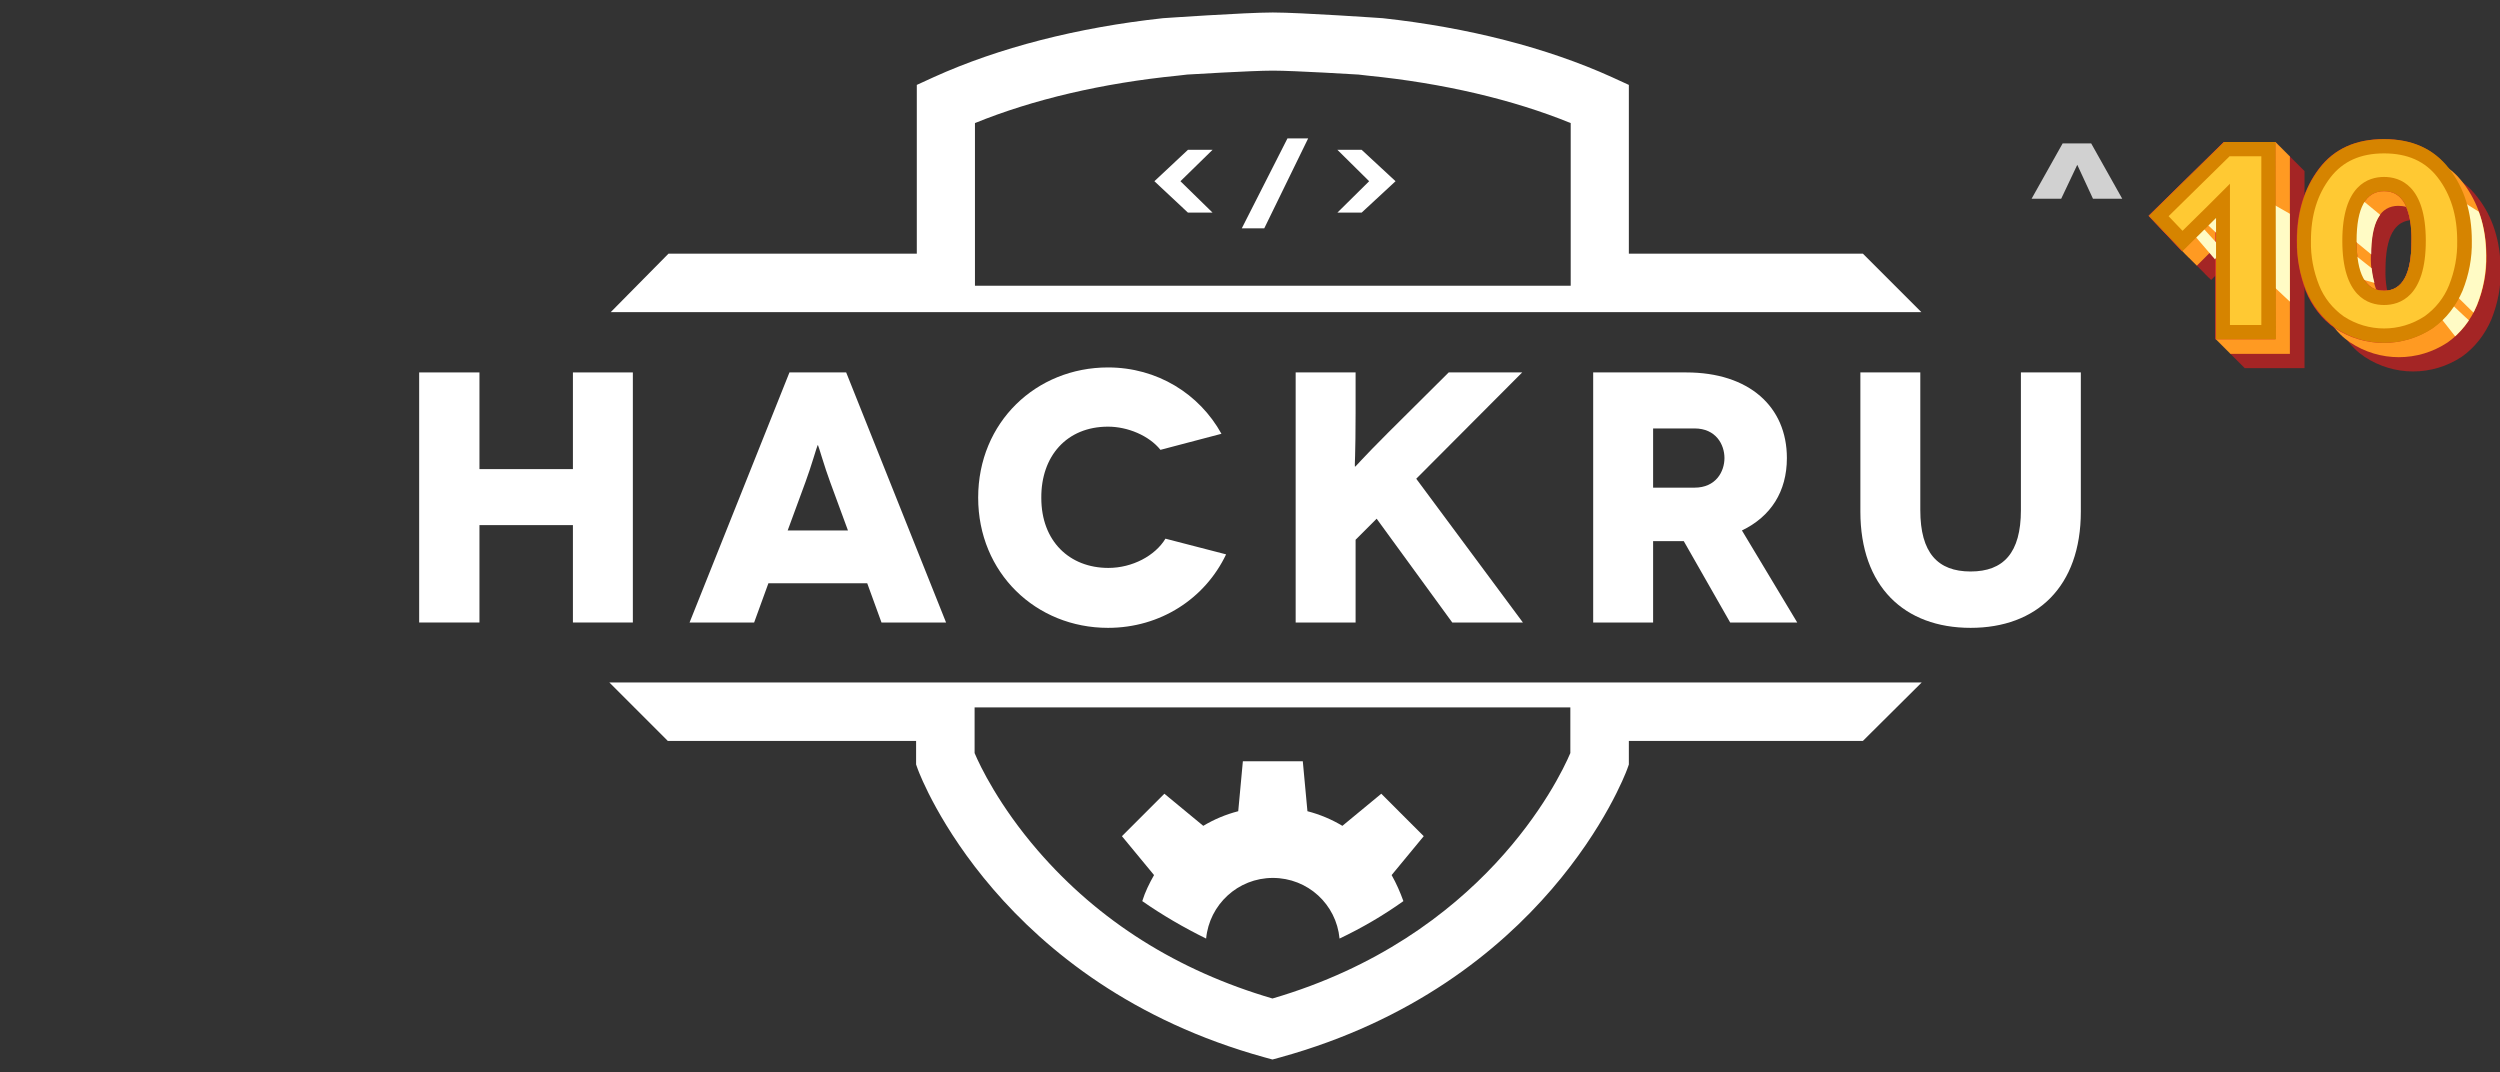 <?xml version="1.0" encoding="utf-8"?>
<!-- Generator: Adobe Illustrator 19.2.0, SVG Export Plug-In . SVG Version: 6.00 Build 0)  -->
<svg version="1.1" id="Layer_1" xmlns="http://www.w3.org/2000/svg" xmlns:xlink="http://www.w3.org/1999/xlink" x="0px" y="0px"
	 viewBox="0 0 700.8 300.5" style="enable-background:new 0 0 700.8 300.5;" xml:space="preserve">
<rect x="0" y="0" width="700.8" height="300.5" fill="#333333" stroke="none"/>
<style type="text/css">
	.st0{opacity:0.79;}
	.st1{fill:#C12121;}
	.st2{fill:#FF9A22;}
	.st3{fill:#DD2C2C;}
	.st4{clip-path:url(#SVGID_2_);}
	.st5{fill:#FFFBC5;}
	.st6{fill:#FFC933;}
	.st7{fill:#D68400;}
	.st8{fill:#D1D1D1;}
	.st9{fill:#FFFFFF;}
</style>
<title>10</title>
<g id="Layer_1-2">
	<g>
		<g>
			<g class="st0">
				<polygon class="st1" points="645.9,47.9 645.9,47.9 645.9,47.8 645.9,47.8 645.9,47.8 645.8,47.8 645.8,47.7 645.8,47.7 
					645.8,47.7 645.7,47.7 645.7,47.7 645.7,47.7 645.7,47.6 645.7,47.6 645.7,47.6 645.6,47.6 645.6,47.5 645.6,47.5 645.6,47.5 
					645.5,47.5 645.5,47.5 645.5,47.5 645.5,47.4 645.5,47.4 645.5,47.4 645.4,47.4 645.4,47.3 645.4,47.3 645.4,47.3 645.3,47.3 
					645.3,47.3 645.3,47.3 645.3,47.2 645.3,47.2 645.3,47.2 645.2,47.2 645.2,47.1 645.2,47.1 645.2,47.1 645.1,47.1 645.1,47.1 
					645.1,47.1 645.1,47 645.1,47 645.1,47 645,47 645,46.9 645,46.9 645,46.9 644.9,46.9 644.9,46.9 644.9,46.9 644.9,46.8 
					644.9,46.8 644.9,46.8 644.8,46.8 644.8,46.7 644.8,46.7 644.8,46.7 644.7,46.7 644.7,46.7 644.7,46.7 644.7,46.6 644.7,46.6 
					644.7,46.6 644.6,46.6 644.6,46.5 644.6,46.5 644.6,46.5 644.5,46.5 644.5,46.5 644.5,46.5 644.5,46.4 644.4,46.4 644.4,46.4 
					644.4,46.4 644.4,46.3 644.4,46.3 644.4,46.3 644.3,46.3 644.3,46.3 644.3,46.3 644.3,46.2 644.2,46.2 644.2,46.2 644.2,46.2 
					644.2,46.1 644.2,46.1 644.2,46.1 644.1,46.1 644.1,46.1 644.1,46.1 644.1,46 644,46 644,46 644,46 644,45.9 644,45.9 644,45.9 
					643.9,45.9 643.9,45.9 643.9,45.9 643.9,45.8 643.8,45.8 643.8,45.8 643.8,45.8 643.8,45.7 643.8,45.7 643.8,45.7 643.7,45.7 
					643.7,45.7 643.7,45.7 643.7,45.6 643.6,45.6 643.6,45.6 643.6,45.6 643.6,45.5 643.6,45.5 643.6,45.5 643.5,45.5 643.5,45.5 
					643.5,45.5 643.5,45.4 643.4,45.4 643.4,45.4 643.4,45.4 643.4,45.3 643.4,45.3 643.4,45.3 643.3,45.3 643.3,45.2 643.3,45.2 
					643.3,45.2 643.2,45.2 643.2,45.2 643.2,45.2 643.2,45.1 643.2,45.1 643.2,45.1 643.1,45.1 643.1,45 643.1,45 643.1,45 643,45 
					643,45 643,45 643,44.9 643,44.9 643,44.9 642.9,44.9 642.9,44.8 642.9,44.8 642.9,44.8 642.8,44.8 642.8,44.8 642.8,44.8 
					642.8,44.7 642.8,44.7 642.8,44.7 642.7,44.7 642.7,44.6 642.7,44.6 642.7,44.6 642.6,44.6 642.6,44.6 642.6,44.6 642.6,44.5 
					642.6,44.5 642.6,44.5 642.5,44.5 642.5,44.4 642.5,44.4 642.5,44.4 642.4,44.4 642.4,44.4 642.4,44.4 642.4,44.3 642.4,44.3 
					642.4,44.3 642.3,44.3 642.3,44.2 642.3,44.2 642.3,44.2 642.2,44.2 642.2,44.2 642.2,44.2 642.2,44.1 642.2,44.1 642.2,44.1 
					642.1,44.1 642.1,44 642.1,44 642.1,44 642,44 642,44 642,44 642,43.9 642,43.9 642,43.9 641.9,43.9 641.9,43.8 627.5,43.8 
					606.3,64.6 615.8,74.4 615.8,74.4 615.8,74.5 615.8,74.5 615.8,74.5 615.9,74.5 615.9,74.6 615.9,74.6 615.9,74.6 615.9,74.6 
					616,74.6 616,74.6 616,74.7 616,74.7 616.1,74.7 616.1,74.7 616.1,74.8 616.1,74.8 616.1,74.8 616.1,74.8 616.2,74.8 
					616.2,74.8 616.2,74.9 616.2,74.9 616.3,74.9 616.3,74.9 616.3,75 616.3,75 616.3,75 616.3,75 616.4,75 616.4,75 616.4,75.1 
					616.4,75.1 616.5,75.1 616.5,75.1 616.5,75.2 616.5,75.2 616.5,75.2 616.5,75.2 616.6,75.2 616.6,75.2 616.6,75.3 616.6,75.3 
					616.7,75.3 616.7,75.3 616.7,75.4 616.7,75.4 616.7,75.4 616.7,75.4 616.8,75.4 616.8,75.4 616.8,75.5 616.8,75.5 616.9,75.5 
					616.9,75.5 616.9,75.6 616.9,75.6 616.9,75.6 616.9,75.6 617,75.6 617,75.6 617,75.7 617,75.7 617.1,75.7 617.1,75.7 
					617.1,75.8 617.1,75.8 617.1,75.8 617.1,75.8 617.2,75.8 617.2,75.8 617.2,75.9 617.2,75.9 617.3,75.9 617.3,75.9 617.3,76 
					617.3,76 617.3,76 617.3,76 617.4,76 617.4,76 617.4,76.1 617.4,76.1 617.5,76.1 617.5,76.1 617.5,76.2 617.5,76.2 617.5,76.2 
					617.5,76.2 617.6,76.2 617.6,76.2 617.6,76.3 617.6,76.3 617.7,76.3 617.7,76.3 617.7,76.4 617.7,76.4 617.7,76.4 617.7,76.4 
					617.8,76.4 617.8,76.4 617.8,76.5 617.8,76.5 617.9,76.5 617.9,76.5 617.9,76.6 617.9,76.6 617.9,76.6 617.9,76.6 618,76.7 
					618,76.6 618,76.7 618,76.7 618.1,76.7 618.1,76.7 618.1,76.8 618.1,76.8 618.1,76.8 618.1,76.8 618.2,76.9 618.2,76.8 
					618.2,76.9 618.2,76.9 618.3,76.9 618.3,76.9 618.3,77 618.3,77 618.3,77 618.3,77 618.4,77.1 618.4,77.1 618.4,77.1 
					618.4,77.1 618.5,77.1 618.5,77.1 618.5,77.2 618.5,77.2 618.5,77.2 618.5,77.2 618.6,77.3 618.6,77.3 618.6,77.3 618.6,77.3 
					618.7,77.3 618.7,77.3 618.7,77.4 618.7,77.4 618.7,77.4 618.7,77.4 618.8,77.5 618.8,77.5 618.8,77.5 618.8,77.5 618.9,77.5 
					618.9,77.5 618.9,77.6 618.9,77.6 618.9,77.6 618.9,77.6 619,77.7 619,77.7 619,77.7 619,77.7 619.1,77.7 619.1,77.7 
					619.1,77.8 619.1,77.8 619.1,77.8 619.1,77.8 619.2,77.9 619.2,77.9 619.2,77.9 619.2,77.9 619.3,77.9 619.3,77.9 619.3,78 
					619.3,78 619.3,78 619.4,78 619.4,78.1 619.4,78.1 619.4,78.1 619.4,78.1 619.5,78.1 619.5,78.1 619.5,78.2 619.5,78.2 
					619.6,78.2 619.6,78.2 619.6,78.3 619.6,78.3 619.6,78.3 619.6,78.3 619.7,78.3 619.7,78.3 619.7,78.4 619.7,78.4 619.8,78.4 
					619.8,78.4 619.8,78.5 619.8,78.5 619.8,78.5 625.2,73.2 625.2,99.1 625.2,99.1 625.2,99.2 625.2,99.2 625.2,99.2 625.3,99.2 
					625.3,99.2 625.3,99.2 625.3,99.3 625.4,99.3 625.4,99.3 625.4,99.3 625.4,99.4 625.4,99.4 625.4,99.4 625.5,99.4 625.5,99.4 
					625.5,99.4 625.5,99.5 625.6,99.5 625.6,99.5 625.6,99.5 625.6,99.6 625.6,99.6 625.6,99.6 625.7,99.6 625.7,99.6 625.7,99.6 
					625.7,99.7 625.8,99.7 625.8,99.7 625.8,99.7 625.8,99.8 625.8,99.8 625.8,99.8 625.9,99.8 625.9,99.8 625.9,99.8 625.9,99.9 
					626,99.9 626,99.9 626,99.9 626,100 626,100 626,100 626.1,100 626.1,100.1 626.1,100.1 626.1,100.1 626.2,100.1 626.2,100.1 
					626.2,100.1 626.2,100.2 626.2,100.2 626.2,100.2 626.3,100.2 626.3,100.3 626.3,100.3 626.3,100.3 626.4,100.3 626.4,100.3 
					626.4,100.3 626.4,100.4 626.4,100.4 626.4,100.4 626.5,100.4 626.5,100.5 626.5,100.5 626.5,100.5 626.6,100.5 626.6,100.5 
					626.6,100.5 626.6,100.6 626.6,100.6 626.6,100.6 626.7,100.6 626.7,100.7 626.7,100.7 626.7,100.7 626.8,100.7 626.8,100.7 
					626.8,100.7 626.8,100.8 626.8,100.8 626.8,100.8 626.9,100.8 626.9,100.9 626.9,100.9 626.9,100.9 627,100.9 627,100.9 
					627,100.9 627,101 627,101 627,101 627.1,101 627.1,101.1 627.1,101.1 627.1,101.1 627.2,101.1 627.2,101.1 627.2,101.1 
					627.2,101.2 627.3,101.2 627.3,101.2 627.3,101.2 627.3,101.3 627.3,101.3 627.3,101.3 627.4,101.3 627.4,101.3 627.4,101.3 
					627.4,101.4 627.5,101.4 627.5,101.4 627.5,101.4 627.5,101.5 627.5,101.5 627.5,101.5 627.6,101.5 627.6,101.5 627.6,101.5 
					627.6,101.6 627.7,101.6 627.7,101.6 627.7,101.6 627.7,101.7 627.7,101.7 627.7,101.7 627.8,101.7 627.8,101.7 627.8,101.7 
					627.8,101.8 627.9,101.8 627.9,101.8 627.9,101.8 627.9,101.9 627.9,101.9 627.9,101.9 628,101.9 628,101.9 628,101.9 628,102 
					628.1,102 628.1,102 628.1,102 628.1,102.1 628.1,102.1 628.1,102.1 628.2,102.1 628.2,102.1 628.2,102.1 628.2,102.2 
					628.3,102.2 628.3,102.2 628.3,102.2 628.3,102.3 628.3,102.3 628.3,102.3 628.4,102.3 628.4,102.3 628.4,102.3 628.4,102.4 
					628.5,102.4 628.5,102.4 628.5,102.4 628.5,102.5 628.5,102.5 628.5,102.5 628.6,102.5 628.6,102.5 628.6,102.5 628.6,102.6 
					628.7,102.6 628.7,102.6 628.7,102.6 628.7,102.7 628.7,102.7 628.7,102.7 628.8,102.7 628.8,102.7 628.8,102.7 628.8,102.8 
					628.9,102.8 628.9,102.8 628.9,102.8 628.9,102.9 628.9,102.9 628.9,102.9 629,102.9 629,102.9 629,102.9 629,103 629.1,103 
					629.1,103 629.1,103 629.1,103.1 629.1,103.1 629.1,103.1 629.2,103.1 629.2,103.1 629.2,103.1 629.2,103.2 646,103.2 646,47.9 
					645.9,47.9 				"/>
				<path class="st1" d="M694.5,55.3c-0.5-0.7-1.1-1.3-1.7-2l0,0l0,0l0,0l0,0l0,0l0,0l0,0l0,0l0,0l0,0l0,0l0,0l0,0l0,0l0,0l0,0l0,0
					l0,0l0,0l0,0l0,0l0,0l0,0l0,0l0,0l0,0l0,0l0,0l0,0l0,0l0,0l0,0l0,0l0,0l0,0l0,0l0,0l0,0l0,0l0,0l0,0l0,0l0,0l0,0l0,0l0,0l0,0
					l0,0l0,0l0,0l0,0l0,0l0,0l0,0l0,0l0,0l0,0l0,0l0,0l0,0l0,0l0,0l0,0l0,0l0,0l0,0l0,0l0,0l0,0l0,0l0,0l0,0l0,0l0,0l0,0l0,0l0,0
					l0,0l0,0l0,0l0,0l0,0l0,0l0,0l0,0l0,0l0,0l0,0l0,0l0,0l0,0l0,0l0,0l0,0l0,0l0,0l0,0l0,0l0,0l0,0c-4.1-4.2-9.6-6.3-16.5-6.3
					c-7.9,0-13.9,2.7-18.1,8.2c-4.2,5.5-6.3,12.3-6.3,20.3c-0.1,4.8,0.8,9.6,2.6,14c1.3,3.1,3.2,5.9,5.6,8.3c0,0,0,0,0,0
					c0,0,0,0,0,0s0,0,0,0c0,0,0,0,0,0s0,0,0,0c0,0,0,0,0,0s0,0,0,0c0,0,0,0,0,0s0,0,0,0c0,0,0,0,0,0s0,0,0,0c0,0,0,0,0,0s0,0,0,0
					c0,0,0,0,0,0s0,0,0,0c0,0,0,0,0,0s0,0,0,0c0,0,0,0,0,0s0,0,0,0c0,0,0,0,0,0s0,0,0,0c0,0,0,0,0,0s0,0,0,0c0,0,0,0,0,0s0,0,0,0
					c0,0,0,0,0,0s0,0,0,0c0,0,0,0,0,0s0,0,0,0c0,0,0,0,0,0s0,0,0,0c0,0,0,0,0,0s0,0,0,0c0,0,0,0,0,0s0,0,0,0c0,0,0,0,0,0s0,0,0,0
					c0,0,0,0,0,0s0,0,0,0c0,0,0,0,0,0s0,0,0,0c0,0,0,0,0,0s0,0,0,0c0,0,0,0,0,0s0,0,0,0c0,0,0,0,0,0s0,0,0,0c0,0,0,0,0,0s0,0,0,0
					c0,0,0,0,0,0s0,0,0,0c0,0,0,0,0,0s0,0,0,0c0,0,0,0,0,0s0,0,0,0c0,0,0,0,0,0s0,0,0,0c0,0,0,0,0,0s0,0,0,0c0,0,0,0,0,0s0,0,0,0
					c0,0,0,0,0,0s0,0,0,0c0,0,0,0,0,0s0,0,0,0c0,0,0,0,0,0s0,0,0,0c0,0,0,0,0,0s0,0,0,0c0,0,0,0,0,0s0,0,0,0c0,0,0,0,0,0s0,0,0,0
					c0,0,0,0,0,0s0,0,0,0c0,0,0,0,0,0s0,0,0,0c0,0,0,0,0,0s0,0,0,0c0,0,0,0,0,0s0,0,0,0c0,0,0,0,0,0s0,0,0,0c0,0,0,0,0,0s0,0,0,0
					c0,0,0,0,0,0s0,0,0,0c0,0,0,0,0,0s0,0,0,0c0,0,0,0,0,0s0,0,0,0c0,0,0,0,0,0s0,0,0,0c0,0,0,0,0,0s0,0,0,0c0,0,0,0,0,0s0,0,0,0
					c0,0,0,0,0,0s0,0,0,0c0,0,0,0,0,0c0.8,0.8,1.7,1.5,2.7,2.2c8.3,5.5,19,5.5,27.3,0c3.7-2.6,6.5-6.3,8.3-10.5
					c1.8-4.5,2.7-9.2,2.6-14C700.9,67.6,698.8,60.8,694.5,55.3z M680.1,71.5c0,9.3-2.6,14-7.7,14c-0.7,0-1.5-0.1-2.2-0.3
					c-1.1-3.1-1.6-6.3-1.5-9.6c0-9.3,2.6-13.9,7.7-13.9c0.7,0,1.5,0.1,2.2,0.3C679.7,65.1,680.2,68.3,680.1,71.5L680.1,71.5z"/>
			</g>
			<g>
				<polygon class="st2" points="641.9,43.8 641.9,43.8 641.9,43.8 641.8,43.8 641.8,43.8 641.8,43.8 641.8,43.7 641.7,43.7 
					641.7,43.7 641.7,43.7 641.7,43.6 641.7,43.6 641.7,43.6 641.6,43.6 641.6,43.6 641.6,43.6 641.6,43.5 641.5,43.5 641.5,43.5 
					641.5,43.5 641.5,43.4 641.5,43.4 641.5,43.4 641.4,43.4 641.4,43.3 641.4,43.3 641.4,43.3 641.3,43.3 641.3,43.3 641.3,43.3 
					641.3,43.2 641.3,43.2 641.3,43.2 641.2,43.2 641.2,43.1 641.2,43.1 641.2,43.1 641.1,43.1 641.1,43.1 641.1,43.1 641.1,43 
					641.1,43 641.1,43 641,43 641,42.9 641,42.9 641,42.9 640.9,42.9 640.9,42.9 640.9,42.9 640.9,42.8 640.9,42.8 640.9,42.8 
					640.8,42.8 640.8,42.7 640.8,42.7 640.8,42.7 640.7,42.7 640.7,42.7 640.7,42.7 640.7,42.6 640.7,42.6 640.7,42.6 640.6,42.6 
					640.6,42.5 640.6,42.5 640.6,42.5 640.5,42.5 640.5,42.5 640.5,42.5 640.5,42.4 640.5,42.4 640.5,42.4 640.4,42.4 640.4,42.3 
					640.4,42.3 640.4,42.3 640.3,42.3 640.3,42.3 640.3,42.3 640.3,42.2 640.3,42.2 640.3,42.2 640.2,42.2 640.2,42.1 640.2,42.1 
					640.2,42.1 640.1,42.1 640.1,42.1 640.1,42.1 640.1,42 640.1,42 640.1,42 640,42 640,41.9 640,41.9 640,41.9 639.9,41.9 
					639.9,41.9 639.9,41.9 639.9,41.8 639.9,41.8 639.9,41.8 639.8,41.8 639.8,41.7 639.8,41.7 639.8,41.7 639.7,41.7 639.7,41.7 
					639.7,41.7 639.7,41.6 639.7,41.6 639.7,41.6 639.6,41.6 639.6,41.5 639.6,41.5 639.6,41.5 639.5,41.5 639.5,41.5 639.5,41.5 
					639.5,41.4 639.5,41.4 639.5,41.4 639.4,41.4 639.4,41.3 639.4,41.3 639.4,41.3 639.3,41.3 639.3,41.3 639.3,41.3 639.3,41.2 
					639.3,41.2 639.3,41.2 639.2,41.2 639.2,41.1 639.2,41.1 639.2,41.1 639.1,41.1 639.1,41.1 639.1,41.1 639.1,41 639.1,41 
					639.1,41 639,41 639,40.9 639,40.9 639,40.9 638.9,40.9 638.9,40.9 638.9,40.9 638.9,40.8 638.8,40.8 638.8,40.8 638.8,40.8 
					638.8,40.7 638.8,40.7 638.8,40.7 638.7,40.7 638.7,40.7 638.7,40.7 638.7,40.6 638.6,40.6 638.6,40.6 638.6,40.6 638.6,40.5 
					638.6,40.5 638.6,40.5 638.5,40.5 638.5,40.5 638.5,40.5 638.5,40.4 638.4,40.4 638.4,40.4 638.4,40.4 638.4,40.3 638.4,40.3 
					638.4,40.3 638.3,40.3 638.3,40.3 638.3,40.3 638.3,40.2 638.2,40.2 638.2,40.2 638.2,40.2 638.2,40.1 638.2,40.1 638.2,40.1 
					638.1,40.1 638.1,40.1 638.1,40.1 638.1,40 638,40 638,40 638,40 638,39.9 638,39.9 638,39.9 637.9,39.9 637.9,39.8 637.9,39.8 
					637.9,39.8 623.4,39.8 602.3,60.5 611.7,70.4 611.7,70.4 611.8,70.4 611.8,70.4 611.8,70.5 611.8,70.5 611.9,70.5 611.9,70.5 
					611.9,70.6 611.9,70.6 611.9,70.6 611.9,70.6 612,70.6 612,70.6 612,70.7 612,70.7 612.1,70.7 612.1,70.7 612.1,70.8 
					612.1,70.8 612.1,70.8 612.1,70.8 612.2,70.8 612.2,70.8 612.2,70.9 612.2,70.9 612.3,70.9 612.3,70.9 612.3,71 612.3,71 
					612.3,71 612.3,71 612.4,71.1 612.4,71.1 612.4,71.1 612.4,71.1 612.5,71.1 612.5,71.1 612.5,71.2 612.5,71.2 612.5,71.2 
					612.5,71.2 612.6,71.3 612.6,71.3 612.6,71.3 612.6,71.3 612.7,71.3 612.7,71.3 612.7,71.4 612.7,71.4 612.7,71.4 612.7,71.4 
					612.8,71.5 612.8,71.5 612.8,71.5 612.8,71.5 612.9,71.5 612.9,71.5 612.9,71.6 612.9,71.6 612.9,71.6 612.9,71.6 613,71.7 
					613,71.7 613,71.7 613,71.7 613.1,71.7 613.1,71.7 613.1,71.8 613.1,71.8 613.1,71.8 613.1,71.8 613.2,71.9 613.2,71.9 
					613.2,71.9 613.2,71.9 613.3,71.9 613.3,71.9 613.3,72 613.3,72 613.3,72 613.3,72 613.4,72.1 613.4,72.1 613.4,72.1 
					613.4,72.1 613.5,72.1 613.5,72.1 613.5,72.2 613.5,72.2 613.5,72.2 613.5,72.2 613.6,72.3 613.6,72.3 613.6,72.3 613.6,72.3 
					613.7,72.3 613.7,72.3 613.7,72.4 613.7,72.4 613.8,72.4 613.8,72.4 613.8,72.5 613.8,72.5 613.8,72.5 613.8,72.5 613.9,72.5 
					613.9,72.5 613.9,72.6 613.9,72.6 614,72.6 614,72.6 614,72.7 614,72.7 614,72.7 614,72.7 614.1,72.7 614.1,72.7 614.1,72.8 
					614.1,72.8 614.2,72.8 614.2,72.8 614.2,72.9 614.2,72.9 614.2,72.9 614.2,72.9 614.3,72.9 614.3,72.9 614.3,73 614.3,73 
					614.4,73 614.4,73 614.4,73.1 614.4,73.1 614.4,73.1 614.4,73.1 614.5,73.1 614.5,73.1 614.5,73.2 614.5,73.2 614.6,73.2 
					614.6,73.2 614.6,73.3 614.6,73.3 614.6,73.3 614.6,73.3 614.7,73.3 614.7,73.3 614.7,73.4 614.7,73.4 614.8,73.4 614.8,73.4 
					614.8,73.5 614.8,73.5 614.8,73.5 614.8,73.5 614.9,73.5 614.9,73.5 614.9,73.6 614.9,73.6 615,73.6 615,73.6 615,73.7 
					615,73.7 615,73.7 615,73.7 615.1,73.7 615.1,73.7 615.1,73.8 615.1,73.8 615.2,73.8 615.2,73.8 615.2,73.9 615.2,73.9 
					615.2,73.9 615.2,73.9 615.3,73.9 615.3,73.9 615.3,74 615.3,74 615.4,74 615.4,74 615.4,74.1 615.4,74.1 615.4,74.1 
					615.4,74.1 615.5,74.1 615.5,74.1 615.5,74.2 615.5,74.2 615.6,74.2 615.6,74.2 615.6,74.3 615.6,74.3 615.6,74.3 615.6,74.3 
					615.7,74.3 615.7,74.3 615.7,74.4 615.7,74.4 615.8,74.4 615.8,74.4 615.8,74.5 621.1,69.2 621.1,95.1 621.2,95.1 621.2,95.1 
					621.2,95.1 621.2,95.2 621.2,95.2 621.2,95.2 621.3,95.2 621.3,95.3 621.3,95.3 621.3,95.3 621.4,95.3 621.4,95.3 621.4,95.3 
					621.4,95.4 621.5,95.4 621.5,95.4 621.5,95.4 621.5,95.5 621.5,95.5 621.5,95.5 621.6,95.5 621.6,95.5 621.6,95.5 621.6,95.6 
					621.7,95.6 621.7,95.6 621.7,95.6 621.7,95.7 621.7,95.7 621.7,95.7 621.8,95.7 621.8,95.7 621.8,95.7 621.8,95.8 621.9,95.8 
					621.9,95.8 621.9,95.8 621.9,95.9 621.9,95.9 621.9,95.9 622,95.9 622,95.9 622,95.9 622,96 622.1,96 622.1,96 622.1,96 
					622.1,96.1 622.1,96.1 622.1,96.1 622.2,96.1 622.2,96.1 622.2,96.1 622.2,96.2 622.3,96.2 622.3,96.2 622.3,96.2 622.3,96.3 
					622.3,96.3 622.3,96.3 622.4,96.3 622.4,96.3 622.4,96.3 622.4,96.4 622.5,96.4 622.5,96.4 622.5,96.4 622.5,96.5 622.5,96.5 
					622.5,96.5 622.6,96.5 622.6,96.5 622.6,96.5 622.6,96.6 622.7,96.6 622.7,96.6 622.7,96.6 622.7,96.7 622.7,96.7 622.7,96.7 
					622.8,96.7 622.8,96.7 622.8,96.7 622.8,96.8 622.9,96.8 622.9,96.8 622.9,96.8 622.9,96.9 622.9,96.9 622.9,96.9 623,96.9 
					623,96.9 623,96.9 623,97 623.1,97 623.1,97 623.1,97 623.1,97.1 623.1,97.1 623.1,97.1 623.2,97.1 623.2,97.1 623.2,97.1 
					623.2,97.2 623.3,97.2 623.3,97.2 623.3,97.2 623.3,97.3 623.3,97.3 623.3,97.3 623.4,97.3 623.4,97.3 623.4,97.3 623.4,97.4 
					623.5,97.4 623.5,97.4 623.5,97.4 623.5,97.5 623.5,97.5 623.5,97.5 623.6,97.5 623.6,97.5 623.6,97.5 623.6,97.6 623.7,97.6 
					623.7,97.6 623.7,97.6 623.7,97.7 623.7,97.7 623.7,97.7 623.8,97.7 623.8,97.8 623.8,97.8 623.8,97.8 623.9,97.8 623.9,97.8 
					623.9,97.8 623.9,97.9 623.9,97.9 623.9,97.9 624,97.9 624,98 624,98 624,98 624.1,98 624.1,98 624.1,98 624.1,98.1 624.1,98.1 
					624.1,98.1 624.2,98.1 624.2,98.2 624.2,98.2 624.2,98.2 624.3,98.2 624.3,98.2 624.3,98.2 624.3,98.3 624.3,98.3 624.3,98.3 
					624.4,98.3 624.4,98.4 624.4,98.4 624.4,98.4 624.5,98.4 624.5,98.4 624.5,98.4 624.5,98.5 624.5,98.5 624.5,98.5 624.6,98.5 
					624.6,98.6 624.6,98.6 624.6,98.6 624.7,98.6 624.7,98.6 624.7,98.6 624.7,98.7 624.7,98.7 624.7,98.7 624.8,98.7 624.8,98.8 
					624.8,98.8 624.8,98.8 624.9,98.8 624.9,98.8 624.9,98.8 624.9,98.9 624.9,98.9 624.9,98.9 625,98.9 625,99 625,99 625,99 
					625.1,99 625.1,99 625.1,99 625.1,99.1 625.2,99.1 625.2,99.1 625.2,99.1 625.2,99.2 641.9,99.2 641.9,43.9 641.9,43.9 				"/>
				<path class="st2" d="M690.5,51.3c-0.5-0.7-1.1-1.3-1.7-2l0,0l0,0l0,0l0,0l0,0l0,0l0,0l0,0l0,0l0,0l0,0l0,0l0,0l0,0l0,0l0,0l0,0
					l0,0l0,0l0,0l0,0l0,0l0,0l0,0l0,0l0,0l0,0l0,0l0,0l0,0l0,0l0,0l0,0l0,0l0,0l0,0l0,0l0,0l0,0l0,0l0,0l0,0l0,0l0,0l0,0l0,0l0,0
					l0,0l0,0l0,0l0,0l0,0l0,0l0,0l0,0l0,0l0,0l0,0l0,0l0,0l0,0l0,0l0,0l0,0l0,0l0,0l0,0l0,0l0,0l0,0l0,0l0,0l0,0l0,0l0,0l0,0l0,0
					l0,0l0,0l0,0l0,0l0,0l0,0l0,0l0,0l0,0l0,0l0,0l0,0l0,0l0,0l0,0l0,0l0,0l0,0l0,0l0,0l0,0l0,0l0,0c-4.1-4.2-9.6-6.3-16.5-6.3
					c-7.9,0-13.9,2.7-18.1,8.2c-4.2,5.5-6.3,12.3-6.3,20.3c-0.1,4.8,0.8,9.6,2.6,14c1.3,3.1,3.2,5.9,5.6,8.3c0,0,0,0,0,0s0,0,0,0
					c0,0,0,0,0,0s0,0,0,0c0,0,0,0,0,0s0,0,0,0c0,0,0,0,0,0s0,0,0,0c0,0,0,0,0,0s0,0,0,0c0,0,0,0,0,0s0,0,0,0c0,0,0,0,0,0s0,0,0,0
					c0,0,0,0,0,0s0,0,0,0c0,0,0,0,0,0s0,0,0,0c0,0,0,0,0,0s0,0,0,0c0,0,0,0,0,0s0,0,0,0c0,0,0,0,0,0s0,0,0,0c0,0,0,0,0,0s0,0,0,0
					c0,0,0,0,0,0s0,0,0,0c0,0,0,0,0,0s0,0,0,0c0,0,0,0,0,0s0,0,0,0c0,0,0,0,0,0s0,0,0,0c0,0,0,0,0,0s0,0,0,0c0,0,0,0,0,0s0,0,0,0
					c0,0,0,0,0,0s0,0,0,0c0,0,0,0,0,0s0,0,0,0c0,0,0,0,0,0s0,0,0,0c0,0,0,0,0,0s0,0,0,0c0,0,0,0,0,0s0,0,0,0c0,0,0,0,0,0s0,0,0,0
					c0,0,0,0,0,0s0,0,0,0c0,0,0,0,0,0s0,0,0,0c0,0,0,0,0,0s0,0,0,0c0,0,0,0,0,0s0,0,0,0c0,0,0,0,0,0s0,0,0,0c0,0,0,0,0,0s0,0,0,0
					c0,0,0,0,0,0s0,0,0,0c0,0,0,0,0,0s0,0,0,0c0,0,0,0,0,0s0,0,0,0c0,0,0,0,0,0s0,0,0,0c0,0,0,0,0,0s0,0,0,0c0,0,0,0,0,0s0,0,0,0
					c0,0,0,0,0,0s0,0,0,0c0,0,0,0,0,0s0,0,0,0c0,0,0,0,0,0s0,0,0,0c0,0,0,0,0,0s0,0,0,0c0,0,0,0,0,0s0,0,0,0c0,0,0,0,0,0s0,0,0,0
					c0,0,0,0,0,0s0,0,0,0c0,0,0,0,0,0s0,0,0,0c0,0,0,0,0,0s0,0,0,0c0,0,0,0,0,0s0,0,0,0c0,0,0,0,0,0s0,0,0,0c0,0,0,0,0,0s0,0,0,0
					c0,0,0,0,0,0s0,0,0,0c0.8,0.8,1.7,1.5,2.7,2.2c8.3,5.5,19,5.5,27.3,0c3.7-2.6,6.5-6.3,8.3-10.5c1.8-4.5,2.7-9.2,2.6-14
					C696.9,63.6,694.7,56.8,690.5,51.3z M676,67.5c0,9.3-2.6,14-7.7,14c-0.7,0-1.5-0.1-2.2-0.3c-1.1-3.1-1.6-6.3-1.5-9.6
					c0-9.3,2.6-13.9,7.7-13.9c0.7,0,1.5,0.1,2.2,0.3C675.7,61,676.2,64.3,676,67.5L676,67.5z"/>
			</g>
			<g>
				<path class="st3" d="M602.3,60.5l21.1-20.7h14.4v55.3h-16.8v-34l-9.4,9.3L602.3,60.5z"/>
				<path class="st3" d="M643.8,67.5c0-8,2.1-14.8,6.3-20.3c4.2-5.5,10.3-8.2,18.1-8.2c7.9,0,13.9,2.7,18.1,8.2
					c4.2,5.5,6.4,12.3,6.4,20.3c0.1,4.8-0.8,9.6-2.6,14c-1.7,4.2-4.6,7.8-8.3,10.5c-8.3,5.5-19,5.5-27.3,0
					c-3.7-2.6-6.5-6.3-8.2-10.5C644.7,77.1,643.8,72.3,643.8,67.5z M660.6,67.5c0,9.3,2.6,14,7.7,14c5.2,0,7.7-4.7,7.7-14
					c0-9.3-2.6-13.9-7.7-13.9C663.2,53.6,660.6,58.2,660.6,67.5z"/>
			</g>
			<g>
				<defs>
					<path id="SVGID_1_" d="M641.9,43.9L641.9,43.9l0,55.3h-16.8v0h0v0h0v0h0v0h0v0h0v0h0v0h0v0h0v0h0v0h0v0h0v0h0v0h0v0h0v0h0v0h0
						v0h0v0h0v0h0v0h0v0h0v0h0v0h0v0h0v0h0v0h0v0h0v0h0v0h0v0h0v0h0v0h0v0h0v0h0v0h0v0h0v0h0v0h0v0h0v0h0v0h0v0h0v0h0v0h0v0h0v0h0v0
						h0v0h0v0h0v0h0v0h0v0h0v0h0v0h0v0h0v0h0v0h0v0h0v0h0v0h0v0h0v0h0v0h0v0h0v0h0v0h0v0h0v0h0v0h0v0h0v0h0v0h0v0h0v0h0v0h0v0h0v0h0
						v0h0v0h0v0h0v0h0v0h0v0h0v0h0v0h0v0h0v0h0v0h0v0h0v0h0v0h0v0h0v0h0v0h0v0h0v0h0v0h0v0h0v0h0v0h0v0h0V69.2l-5.3,5.3l0,0l0,0l0,0
						l0,0l0,0l0,0l0,0l0,0l0,0l0,0l0,0l0,0l0,0l0,0l0,0l0,0l0,0l0,0l0,0l0,0l0,0l0,0l0,0l0,0l0,0l0,0l0,0l0,0l0,0l0,0l0,0l0,0l0,0
						l0,0l0,0l0,0l0,0l0,0l0,0l0,0l0,0l0,0l0,0l0,0l0,0l0,0l0,0l0,0l0,0l0,0l0,0l0,0l0,0l0,0l0,0l0,0l0,0l0,0l0,0l0,0l0,0l0,0l0,0
						l0,0l0,0l0,0l0,0l0,0l0,0l0,0l0,0l0,0l0,0l0,0l0,0l0,0l0,0l0,0l0,0l0,0l0,0l0,0l0,0l0,0l0,0l0,0l0,0l0,0l0,0l0,0l0,0l0,0l0,0
						l0,0l0,0l0,0l0,0l0,0l0,0l0,0l0,0l0,0l0,0l0,0l0,0l0,0l0,0l0,0l0,0l0,0l0,0l0,0l0,0l0,0l0,0l0,0l0,0l0,0l0,0l0,0l0,0l0,0l0,0
						l0,0l0,0l0,0l0,0l0,0l0,0l0,0l0,0l0,0l0,0l0,0l0,0l0,0l0,0l0,0l0,0l0,0l0,0l0,0l0,0l0,0l0,0l0,0l0,0l0,0l0,0l0,0l0,0l0,0l0,0
						l0,0l0,0l0,0l0,0l0,0l0,0l0,0l0,0l0,0l0,0l0,0l0,0l0,0l0,0l0,0l0,0l0,0l0,0l0,0l0,0l0,0l0,0l0,0l0,0l0,0l0,0l0,0l0,0l0,0l0,0
						l0,0l0,0l0,0l0,0l0,0l0,0l0,0l0,0l0,0l0,0l0,0l0,0l0,0l0,0l0,0l0,0l0,0l0,0l0,0l-9.4-9.9l21.1-20.7h14.4v0h0v0h0v0h0v0h0v0h0v0
						h0v0h0v0h0v0h0v0h0v0h0v0h0v0h0v0h0v0h0v0h0v0h0v0h0v0h0v0h0v0h0v0h0v0h0v0h0v0h0v0h0v0h0v0h0v0h0v0h0v0h0v0h0v0h0v0h0v0h0v0h0
						v0h0v0h0v0h0v0h0v0h0v0h0v0h0v0h0v0h0v0h0v0h0v0h0v0h0v0h0v0h0v0h0v0h0v0h0v0h0v0h0v0h0v0h0v0h0v0h0v0h0v0h0v0h0v0h0v0h0v0h0v0
						h0v0h0v0h0v0h0v0h0v0h0v0h0v0h0v0h0v0h0v0h0v0h0v0h0v0h0v0h0v0h0v0h0v0h0v0h0v0h0v0h0v0h0v0h0v0h0v0h0v0h0v0h0v0h0v0h0v0h0v0h0
						v0h0L641.9,43.9L641.9,43.9L641.9,43.9L641.9,43.9L641.9,43.9L641.9,43.9z M696.9,71.6c0.1,4.8-0.8,9.6-2.6,14
						c-1.7,4.2-4.6,7.8-8.3,10.5c-8.3,5.5-19,5.5-27.3,0c-0.9-0.7-1.8-1.4-2.7-2.2c0,0,0,0,0,0s0,0,0,0c0,0,0,0,0,0s0,0,0,0l0,0
						c0,0,0,0,0,0c0,0,0,0,0,0s0,0,0,0c0,0,0,0,0,0l0,0c0,0,0,0,0,0s0,0,0,0c0,0,0,0,0,0s0,0,0,0l0,0c0,0,0,0,0,0c0,0,0,0,0,0
						s0,0,0,0c0,0,0,0,0,0s0,0,0,0c0,0,0,0,0,0l0,0c0,0,0,0,0,0s0,0,0,0c0,0,0,0,0,0s0,0,0,0l0,0c0,0,0,0,0,0c0,0,0,0,0,0s0,0,0,0
						c0,0,0,0,0,0l0,0c0,0,0,0,0,0s0,0,0,0c0,0,0,0,0,0s0,0,0,0l0,0c0,0,0,0,0,0c0,0,0,0,0,0s0,0,0,0c0,0,0,0,0,0l0,0c0,0,0,0,0,0
						s0,0,0,0c0,0,0,0,0,0s0,0,0,0l0,0c0,0,0,0,0,0c0,0,0,0,0,0s0,0,0,0c0,0,0,0,0,0s0,0,0,0c0,0,0,0,0,0l0,0c0,0,0,0,0,0s0,0,0,0
						c0,0,0,0,0,0s0,0,0,0l0,0c0,0,0,0,0,0c0,0,0,0,0,0s0,0,0,0c0,0,0,0,0,0l0,0c0,0,0,0,0,0s0,0,0,0c0,0,0,0,0,0s0,0,0,0l0,0
						c0,0,0,0,0,0c0,0,0,0,0,0s0,0,0,0c0,0,0,0,0,0l0,0c0,0,0,0,0,0s0,0,0,0c0,0,0,0,0,0s0,0,0,0l0,0c0,0,0,0,0,0c0,0,0,0,0,0
						s0,0,0,0c0,0,0,0,0,0s0,0,0,0c0,0,0,0,0,0l0,0c0,0,0,0,0,0s0,0,0,0c0,0,0,0,0,0s0,0,0,0l0,0c0,0,0,0,0,0c0,0,0,0,0,0s0,0,0,0
						c0,0,0,0,0,0l0,0c0,0,0,0,0,0s0,0,0,0c0,0,0,0,0,0s0,0,0,0c-2.4-2.3-4.4-5.1-5.6-8.3c-1.8-4.5-2.7-9.2-2.6-14
						c0-8,2.1-14.8,6.3-20.3c4.2-5.5,10.3-8.2,18.1-8.2c6.9,0,12.4,2.1,16.5,6.3l0,0l0,0l0,0l0,0l0,0l0,0l0,0l0,0l0,0l0,0l0,0l0,0
						l0,0l0,0l0,0l0,0l0,0l0,0l0,0l0,0l0,0l0,0l0,0l0,0l0,0l0,0l0,0l0,0l0,0l0,0l0,0l0,0l0,0l0,0l0,0l0,0l0,0l0,0l0,0l0,0l0,0l0,0
						l0,0l0,0l0,0l0,0l0,0l0,0l0,0l0,0l0,0l0,0l0,0l0,0l0,0l0,0l0,0l0,0l0,0l0,0l0,0l0,0l0,0l0,0l0,0l0,0l0,0l0,0l0,0l0,0l0,0l0,0
						l0,0l0,0l0,0l0,0l0,0l0,0l0,0l0,0l0,0l0,0l0,0l0,0l0,0l0,0l0,0l0,0l0,0l0,0l0,0l0,0l0,0l0,0l0,0l0,0l0,0l0,0l0,0l0,0
						c0.6,0.6,1.2,1.3,1.7,2C694.7,56.8,696.9,63.6,696.9,71.6L696.9,71.6L696.9,71.6z M674.6,58c-0.7-0.2-1.4-0.3-2.2-0.3
						c-5.2,0-7.7,4.6-7.7,13.9c-0.1,3.3,0.4,6.5,1.5,9.6c0.7,0.2,1.4,0.3,2.2,0.3c5.2,0,7.7-4.7,7.7-14
						C676.2,64.3,675.7,61,674.6,58z"/>
				</defs>
				<clipPath id="SVGID_2_">
					<use xlink:href="#SVGID_1_"  style="overflow:visible;"/>
				</clipPath>
				<g class="st4">
					<g>
						<polygon class="st5" points="611.1,42.4 642.9,60.5 642.7,85.3 604.8,49.9 						"/>
						<polygon class="st5" points="647.5,44 671.8,64 671.6,77 642.7,53.2 						"/>
						<polygon class="st5" points="682.3,51.5 703.1,64.5 705,99.1 678.8,73.3 						"/>
						<path class="st5" d="M683.1,81.2c0.2,0.6,14.4,13.6,14.4,13.6l-5.8,3.9l-11.3-14.4L683.1,81.2z"/>
						<polygon class="st5" points="655.9,68.1 667.1,77 666.7,79.6 657.5,77 						"/>
						<polygon class="st5" points="614.9,61 622.9,69.8 620.9,72.7 613,63.5 						"/>
					</g>
				</g>
			</g>
			<g>
				<g>
					<polygon class="st6" points="623.1,93.1 623.1,56.3 611.8,67.6 605.1,60.6 624.3,41.8 635.9,41.8 635.9,93.1 					"/>
					<path class="st7" d="M633.9,43.8v47.3h-8.8V51.5l-6.8,6.8l-6.5,6.4l-3.9-4.1l17.1-16.8L633.9,43.8 M637.9,39.8h-14.4
						l-21.1,20.7l9.4,9.9l9.4-9.3v34h16.8L637.9,39.8L637.9,39.8L637.9,39.8z"/>
				</g>
				<g>
					<path class="st6" d="M668.3,94.1c-4.4,0.1-8.8-1.2-12.5-3.7c-3.4-2.4-6-5.7-7.6-9.6c-1.7-4.2-2.5-8.7-2.5-13.3
						c0-7.5,2-13.9,5.9-19.1c3.9-5,9.3-7.5,16.5-7.5s12.7,2.4,16.6,7.5c3.9,5.1,5.9,11.5,5.9,19c0.1,4.5-0.8,9.1-2.5,13.3
						c-1.6,3.8-4.2,7.2-7.6,9.6C677.1,92.9,672.7,94.2,668.3,94.1z M668.3,51.6c-4.4,0-9.7,2.8-9.7,15.9c0,13.2,5.3,16,9.7,16
						s9.7-2.8,9.7-16C678,54.3,672.8,51.6,668.3,51.6z"/>
					<path class="st7" d="M668.3,43c6.6,0,11.5,2.2,15,6.7c3.7,4.8,5.5,10.7,5.5,17.8c0.1,4.3-0.7,8.5-2.3,12.5
						c-1.4,3.5-3.8,6.5-6.9,8.7c-6.9,4.5-15.7,4.5-22.6,0c-3.1-2.2-5.5-5.2-6.9-8.7c-1.6-4-2.4-8.2-2.3-12.5c0-7.2,1.8-13,5.5-17.8
						C656.8,45.2,661.7,43,668.3,43 M668.3,85.5c4.4,0,11.7-2.3,11.7-18c0-15.6-7.3-17.9-11.7-17.9s-11.7,2.3-11.7,17.9
						C656.6,83.2,663.9,85.5,668.3,85.5 M668.3,39c-7.9,0-13.9,2.7-18.1,8.2c-4.2,5.5-6.3,12.3-6.3,20.3c-0.1,4.8,0.8,9.6,2.6,14
						c1.7,4.2,4.6,7.8,8.2,10.5c8.3,5.5,19,5.5,27.3,0c3.7-2.6,6.5-6.3,8.3-10.5c1.8-4.5,2.7-9.2,2.6-14c0-8-2.1-14.8-6.4-20.3
						C682.2,41.7,676.2,39,668.3,39L668.3,39z M668.3,81.5c-5.2,0-7.7-4.7-7.7-14c0-9.3,2.6-13.9,7.7-13.9c5.2,0,7.7,4.6,7.7,13.9
						C676,76.9,673.5,81.5,668.3,81.5L668.3,81.5z"/>
				</g>
			</g>
		</g>
		<path class="st8" d="M586.7,55.7l-4.4-9.5l-4.5,9.5h-8.3l8.7-15.5h8l8.7,15.5H586.7z"/>
	</g>
	<g>
		<path class="st9" d="M273.2,87.5h167h8.6h89.8l-16.4-16.4h-65.6V31.2l0-7.4l-4.8-2.2c-18.1-8.2-40.3-13.9-64.2-16.5
			c0,0-23.1-1.6-30.8-1.6c-7.7,0-30.8,1.6-30.8,1.6c-24,2.6-46.1,8.3-64.2,16.5l-4.8,2.2l0,47.3h-69.6l-16.2,16.4h86.5H273.2z
			 M330.2,21.2l2.6-0.3c0,0,18-1.1,24-1.1c6,0,24,1.1,24,1.1l2.6,0.3c21.1,2.1,40.7,6.7,56.9,13.3v45.6h-167V34.5
			C289.5,27.9,309,23.3,330.2,21.2z"/>
		<polygon class="st9" points="177.4,174.5 177.4,104.4 160.6,104.4 160.6,131.5 134.4,131.5 134.4,104.4 117.5,104.4 117.5,174.5 
			134.4,174.5 134.4,147.2 160.6,147.2 160.6,174.5 		"/>
		<path class="st9" d="M221.3,104.4l-28,70.1h18.1l4-11h27.7l4,11h18.1l-28-70.1H221.3z M220.8,148.7l5-13.6
			c1.5-4,3.3-10.3,3.4-10.3h0.1c0.1,0,1.9,6.3,3.4,10.3l5,13.6H220.8z"/>
		<path class="st9" d="M310.6,119.6c5.5,0,11.5,2.5,14.7,6.5l17.1-4.5c-6.2-11.2-18-18.6-31.8-18.6c-20.1,0-36.4,15.3-36.4,36.5
			c0,21.1,16.2,36.5,36.4,36.5c14.7,0,27.2-8.2,33.1-20.6l-17-4.4c-2.9,4.8-9.3,8.2-16,8.2c-10.9,0-18.8-7.5-18.8-19.6
			C291.8,127.9,299,119.6,310.6,119.6z"/>
		<path class="st9" d="M380,104.4h-16.8v70.1H380v-23.2l5.9-5.9l21.2,29.1h19.8L397,134.2l29.7-29.8h-20.6l-17,16.9
			c-7.1,7.1-9.1,9.5-9.2,9.5h-0.1c-0.1,0,0.2-3.4,0.2-15V104.4z"/>
		<path class="st9" d="M500.9,128.4c0-14.4-10.6-24-28.2-24h-26.1v70.1h16.8v-22.8h8.6l13,22.8h18.8l-15.5-25.8
			C496.4,144.8,500.9,137.8,500.9,128.4z M475,136.7h-11.6v-16.6H475c6,0,8.4,4.5,8.4,8.3C483.4,132.2,481,136.7,475,136.7z"/>
		<path class="st9" d="M566.5,104.4v38.6c0,12-4.9,17.2-14.1,17.2c-9.2,0-14.1-5.2-14.1-17.2v-38.6h-16.8v39
			c0,21,12.3,32.6,30.9,32.6c18.5,0,30.9-11.5,30.9-32.6v-39H566.5z"/>
		<path class="st9" d="M387.2,222.5l-10.9,9c-3-1.8-6.3-3.2-9.8-4.1l-1.3-14h-16.8l-1.3,14c-3.5,0.9-6.8,2.3-9.8,4.1l-10.9-9
			l-11.9,11.9l9,10.9c-1.3,2.3-2.5,4.7-3.3,7.3c5.6,3.9,11.6,7.4,17.9,10.5c0.9-9.5,8.9-17,18.7-17c9.8,0,17.8,7.4,18.7,17
			c6.3-3,12.3-6.5,17.9-10.5c-0.9-2.5-2-5-3.3-7.3l9-10.9L387.2,222.5z"/>
		<path class="st9" d="M440.2,191.3h-167h-15.6h-86.8l16.4,16.4h69.6v6.6l0.5,1.4c0.9,2.4,23,60.2,97.2,80.7l2.2,0.6l2.2-0.6
			c74.2-20.5,96.3-78.3,97.2-80.7l0.5-1.4v-6.6h65.6l16.5-16.4h-89.9H440.2z M356.7,279.9c-26.6-7.8-48.7-21.7-65.8-41.5
			c-10.8-12.5-16.2-23.7-17.7-27.3v-12.8h167v12.8C436.8,219.1,415.5,262.7,356.7,279.9z"/>
		<polygon class="st9" points="339.9,59.6 330.9,50.8 339.9,42 333,42 323.6,50.8 333,59.6 		"/>
		<polygon class="st9" points="366.7,38.8 360.9,38.8 348.1,64 354.4,64 		"/>
		<polygon class="st9" points="381.7,59.6 391.2,50.8 381.7,42 374.9,42 383.8,50.8 374.9,59.6 		"/>
	</g>
</g>
</svg>
